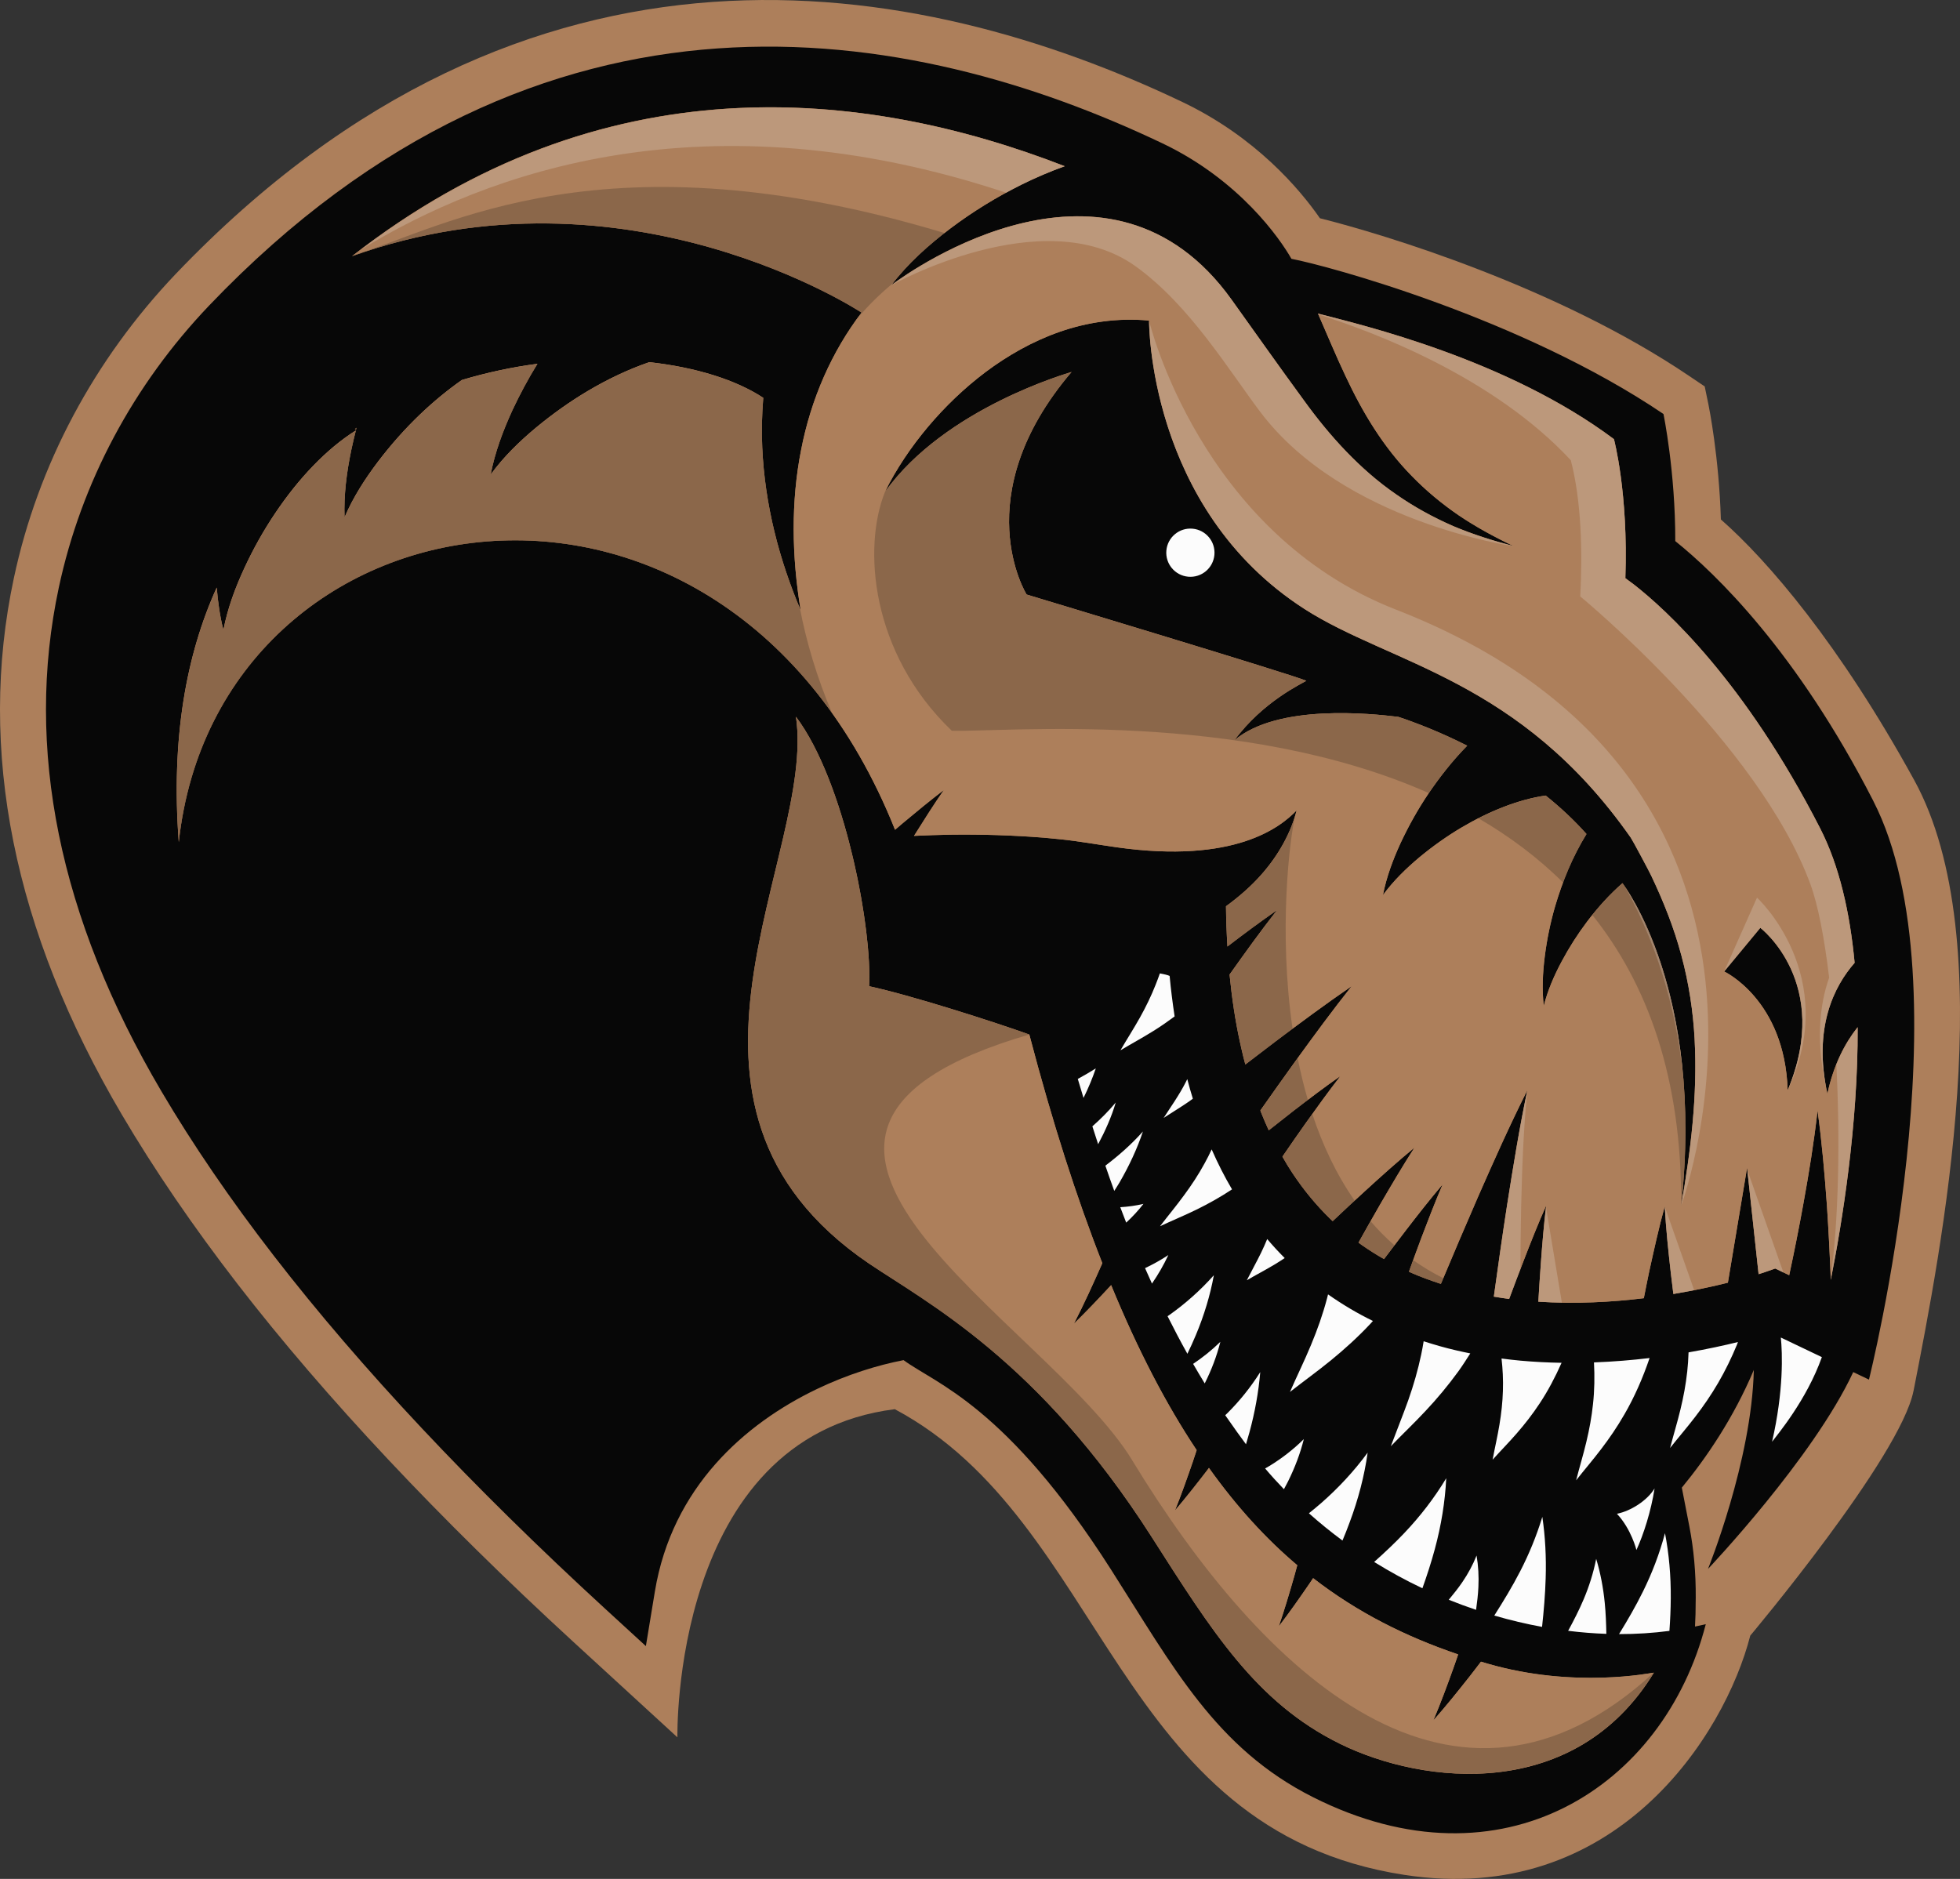 <svg id="_Слой_2" xmlns="http://www.w3.org/2000/svg" width="1080" height="1035.45" viewBox="0 0 1080 1035.45"><rect x="0" y="0" width="1080" height="1035.45" fill="#333333" stroke="none"/><g id="Animal_sport08_156520608"><g id="Animal_sport08_156520608-2"><path d="M1054.39 766.46c-7.14 36.43-89.96 134.92-89.96 134.92-14.02 54.73-74.12 149.76-190.56 131.86-160.11-24.62-163.9-194.28-280.82-256.65-123.34 15.54-119.78 180.84-119.78 180.84l-56.9-52.2c-74.62-68.5-136.99-134.92-185.34-197.44-24.6-31.84-46.12-63.33-63.94-93.61C7.4 512.87-12.6 413.39 7.65 318.52c13.31-62.37 44.2-120.29 89.2-167.57C291.66-53.02 505.96-13.18 651.46 56.18c40.65 19.39 64.9 48.3 75.84 64.09 35.19 8.81 130.72 37.72 203.47 86.93l8.56 5.77 2.08 10.07c.25 1.27 5.77 28.45 6.83 63.23 25.92 22.78 65.24 68.52 106.52 143.63 48.62 88.45 14.74 259.52-.35 336.56z" fill="#ad7f5b"/><path d="M1032.24 441.41c-42.14-82.3-86.75-125.22-109.13-143.22.08-38.22-6.5-70.04-6.5-70.04-78.4-53.01-185.56-81.86-205.01-85.52-6.27-11.07-28.6-43.37-71.03-63.61C502.61 13.25 299.46-24.56 115.19 168.43c-41.81 43.86-70.43 97.56-82.79 155.39-18.88 88.43.11 181.8 56.49 277.51 17.23 29.27 38.13 59.88 62.18 90.96 47.5 61.44 108.86 126.79 182.39 194.29l22.43 20.57 4.95-30.03c9.48-57.48 49.59-92.59 89.2-111.59 16.85-8.08 33.57-13.22 47.84-15.97 17.47 12.89 56.64 24.99 114.27 115.35 34.31 53.73 57.75 98.5 111.35 125.5 104.35 52.55 193.44-5.8 216.42-95.34-1.96.48-3.95.9-5.94 1.31.26-4.28.37-8.78.4-15.99.1-13.48-1.07-26.59-3.47-38.98l-4.19-21.58c13.59-16.51 28.52-38.44 39.67-64.86-1.15 50.26-25.25 109.66-25.25 109.66.0.0 57.94-61.05 80.03-108.48l8.66 4.14s54.49-217.23 2.4-318.87zm-294.13 519.45c-46.1-22.76-70.32-61.93-103.64-114.05-61.89-96.83-123.52-128.64-155.68-150.52-128.9-87.69-28.92-225.22-40.21-301.33 27.16 36.16 42.06 117.04 40.31 148.55 21.93 4.66 67.93 19.31 88.28 26.62 12.73 48.45 26.09 90.02 40.24 126.01-4.96 11.2-10.01 22.39-15.66 33.34 7.04-6.87 13.82-14.01 20.51-21.25 14.81 36 30.45 65.93 47.12 90.93-.72 2.22-1.4 4.39-2.16 6.56-3.09 8.94-6.23 17.88-9.78 26.69 6.17-7.24 12.08-14.79 17.9-22.34.27-.36.54-.71.81-1.11 15.36 21.55 31.54 39.17 48.68 53.65-.62 2.18-1.15 4.32-1.77 6.45-2.63 9.13-5.31 18.2-8.4 27.19 5.82-7.56 11.28-15.38 16.7-23.26.76-1.07 1.48-2.2 2.2-3.27 24.61 19.05 51.14 32.24 79.92 42.03-.83 2.4-1.63 4.84-2.51 7.24-3.5 9.76-7.09 19.52-11.14 29.09 6.93-7.79 13.47-15.99 19.97-24.2 2.1-2.66 4.15-5.42 6.25-8.13 1.25.4 2.4.74 3.66 1.09 47.85 13.88 90.11 5.06 91.64 4.96-43.41 71.05-126.56 62.1-173.21 39.11zm270.69-255.49c-.52-13.74-1.23-27.4-2.13-41.08-1.27-17.47-2.78-34.96-5.16-52.29-1.95 17.37-4.74 34.51-7.85 51.58-2.37 13.1-4.99 26.22-7.77 39.18l-7.7-3.69-6.38 2.23c-.1.04-1.13.37-2.79.89l-6.34-58.67-10.58 63.37c-8.07 2.03-18.31 4.24-30.04 6.22-.42-3.75-.94-7.45-1.36-11.2-1.4-12.34-2.71-24.68-3.39-37.15-3.32 12.06-6 24.32-8.68 36.53-1 4.71-1.9 9.43-2.85 14.15-17.69 2.16-37.61 3.25-58.13 1.92.45-7.04.85-14.09 1.39-21.13.77-10.63 1.64-21.25 2.92-31.83-4.35 9.78-8.3 19.74-12.15 29.71-2.84 7.21-5.54 14.47-8.24 21.74-2.82-.4-5.63-.79-8.44-1.29 2.34-16.9 4.72-33.8 7.34-50.68 3.33-21.09 6.71-42.13 11.12-63.08-9.62 19.14-18.39 38.79-27.01 58.41-7.01 16.05-13.84 32.17-20.63 48.34-5.54-1.83-11.11-3.81-16.51-6.2-.05.0-.09.0-.09-.06-.32-.12-.69-.3-1-.47 2.27-6.17 4.44-12.29 6.75-18.41 3.8-9.97 7.6-19.9 11.81-29.69-6.91 8.12-13.53 16.6-20.04 25.05-4.14 5.33-8.15 10.77-12.25 16.1-4.21-2.38-8.34-4.99-12.37-7.82-.58-.39-1.11-.86-1.69-1.25 3.91-6.97 7.77-13.89 11.77-20.8 6.19-10.61 12.38-21.22 19.06-31.55-9.5 7.84-18.72 16.14-27.84 24.49-5.8 5.28-11.52 10.65-17.23 16.03-.48-.47-.96-.9-1.45-1.37-7.69-7.49-14.63-15.92-20.82-25.27-1.88-2.83-3.7-5.85-5.42-8.9 4.32-6.26 8.6-12.53 13.01-18.7 6.21-8.71 12.41-17.32 18.96-25.72-8.78 6.1-17.3 12.6-25.78 19.11-4.6 3.58-9.11 7.21-13.72 10.79-1.43-3.12-2.81-6.24-4.09-9.5-.19-.49-.34-.98-.54-1.43 6.44-9.16 12.92-18.28 19.44-27.34 10.05-13.88 20.19-27.7 30.86-41.14-14.19 9.7-28.05 20-41.82 30.35-5.61 4.25-11.18 8.5-16.75 12.79-.75-2.78-1.45-5.55-2.09-8.41-.31-1.31-.62-2.62-.88-3.93-2.56-11.69-4.43-24.12-5.72-37.22 8.5-11.97 17.09-23.94 26.17-35.52-9.28 6.43-18.35 13.17-27.34 20.06-.44-7.22-.73-14.57-.8-22.18 7.17-5.2 13.88-11.06 19.61-17.58 9.32-10.57 16.14-22.83 19.3-35.24-8.92 9.32-34.23 29.47-99.06 20.33-10.37-1.46-20.57-3.33-30.84-4.4-3.25-.34-6.46-.63-9.66-.92-17.18-1.36-34.25-1.86-51.24-1.64-6.67.11-13.34.36-20.03.66.17-.27.33-.54.55-.85 5.17-8.23 10.33-16.42 15.9-24.42-7.76 5.91-15.31 12.16-22.82 18.43-1.39 1.16-2.73 2.32-4.07 3.48-94.36-236.15-373.47-189.89-394.68 6.82-4.33-57.25 4.17-103.45 20.91-140.3.66 7.95 1.75 15.85 3.68 23.39 2.33-12.06 6.52-23.23 11.49-34 4.96-10.72 10.69-20.95 17.11-30.45 12.69-18.91 28.15-35.34 44.38-45.52-.89 3.53-1.73 7.07-2.48 10.62-2.59 12.36-4.21 25.01-3.75 37.26 4.82-11.26 11.34-21.27 18.46-30.71 7.18-9.43 14.96-18.19 23.28-26.13 7.28-6.95 15.04-13.33 22.91-18.85 13.88-4.16 27.89-7.13 41.64-8.93-5.13 8.33-9.7 16.86-13.76 25.52-5.27 11.5-9.73 23.46-12.01 35.52 7.22-9.9 15.81-18.2 24.91-25.8 9.1-7.54 18.65-14.34 28.5-20.2 11.1-6.6 22.62-12.03 34.01-15.94 25.84 2.86 47.93 9.85 62.78 19.65-.73 9.16-.99 18.26-.56 27.28 1.41 31.74 9.37 61.98 21.17 89.77-4.96-29.83-5.37-60.01.23-88.26 5.46-28.27 16.99-54.37 33.33-75.76.0.0-129.1-85.36-280.77-31.09 137.95-107.61 281.97-92.64 392.7-49.59-8.21 2.97-16.12 6.34-23.73 10.12-13.94 6.92-27.03 15-39.22 24.17-12.1 9.17-23.52 19.36-32.49 31.2 11.84-8.96 120.53-85.32 187.39 8.05 12.24 17.08 25.72 36.22 39.9 55.57 14.07 19.48 30.88 38.07 50.8 51.75 9.93 6.94 20.48 12.69 31.32 17.43 10.9 4.6 22.08 8.13 33.33 11.05-10.53-4.99-20.68-10.52-30.13-16.89-9.45-6.46-18.16-13.72-25.94-21.74-15.67-15.96-27.08-34.92-36.56-55.22-5.23-11.03-9.95-22.48-15.11-34.26 24.16 6.23 104.08 25.05 163.08 69.18.0.0 7.97 29.63 6.29 76.63 1.25.87 2.77 2.01 4.55 3.36 17.9 13.93 61.17 53.31 102.75 134.42 10.71 20.89 16.47 46.76 19.03 74.2-11.23 12.8-22.99 35.7-15.01 72.18 3.51-16.29 9.82-28.1 16.67-36.71.25 53.66-8.58 107.86-14.82 139.26zM195.53 236.36c.3-.21.66-.46 1.01-.67-.09.42-.22.88-.36 1.3l-.66-.63zm789.52 364.49c-1.59-49.92-34.99-65.48-34.99-65.48l19.91-24.05s39.82 30.29 15.08 89.53zm-51.27-28c1.66 31.1-2.2 61.7-7.44 91.79 12.96-119.07-31.64-176.86-32.31-177.92-7.02 6.12-13.62 13.41-19.61 21.33-5.13 6.81-9.78 14.09-13.9 21.8-4.12 7.71-7.66 15.8-9.87 24.49-1.05-8.94-.58-18.26.57-27.38 1.16-9.17 3.04-18.36 5.67-27.44 3.98-13.47 9.38-26.96 17.3-39.89-6.86-7.7-14.41-14.71-22.47-21.19-14.93 2.12-31.21 8.64-46.48 17.67-7.99 4.75-15.71 10.23-23.06 16.31-7.36 6.18-14.28 12.88-20.14 20.86 1.88-9.77 5.46-19.43 9.72-28.69 4.36-9.3 9.41-18.4 15.29-27.14 6.2-9.14 13.19-18.11 21.41-26.49-3.41-1.73-6.87-3.38-10.34-4.98-6.62-3.02-13.4-5.82-20.26-8.34-2.39-.88-4.83-1.77-7.33-2.56-15.09-1.84-66.47-7.29-90.31 12.87 15.63-21.29 37.11-31.18 39.58-32.76-6.43-3.05-154.11-47.54-154.11-47.54.0.0-33.75-53.97 24.76-122.65-1.33.5-69.59 19.69-102.79 66.06 6.18-12.66 14.3-24.62 23.58-35.71 9.32-11.09 19.95-21.35 31.89-30.35 11.98-8.95 25.42-16.72 40.55-22.05 15.07-5.29 32.09-7.94 49.49-6.27.0.0-.85 103.3 85.61 158.92 47.57 30.6 118.46 38.5 179.81 126.03 1.07 1.52 10.44 19.1 11.31 21.04 6.71 14.11 12.56 28.76 16.61 44 4.1 15.16 6.45 30.72 7.28 46.2z" fill="#070707"/><path d="M911.32 921.76c-43.41 71.05-126.56 62.1-173.21 39.11-46.1-22.76-70.32-61.93-103.64-114.05-61.89-96.83-123.31-128.95-155.68-150.52-128.9-87.69-28.92-225.22-40.21-301.33.88 1.17 1.74 2.45 2.62 3.68 3.16 4.68 6.15 9.96 8.94 15.68.03.06.06.12.09.18 1.35 2.77 2.66 5.66 3.92 8.61.06.15.13.29.19.44 1.23 2.9 2.42 5.88 3.56 8.92.09.23.17.45.26.68 1.12 2.99 2.19 6.05 3.23 9.14.1.29.2.58.29.87 1.01 3.06 1.98 6.16 2.91 9.29.1.33.2.66.3.99.91 3.1 1.78 6.22 2.6 9.35.1.37.19.73.29 1.1.81 3.1 1.58 6.2 2.3 9.29.09.4.19.79.28 1.19.71 3.08 1.38 6.14 2.01 9.18.08.39.16.78.24 1.16.61 3.02 1.19 6.02 1.72 8.97.07.4.14.79.21 1.19.52 2.94.99 5.83 1.42 8.66.06.37.11.73.16 1.09.42 2.84.8 5.62 1.13 8.32.04.31.07.62.11.93.32 2.71.61 5.36.84 7.9.02.25.04.49.06.74.22 2.56.41 5.03.53 7.37.0.18.01.35.02.53.12 2.38.19 4.65.21 6.76.0.09.0.17.0.25.01 2.17-.03 4.21-.13 6.06 21.93 4.66 67.93 19.31 88.28 26.62 12.73 48.45 26.09 90.02 40.24 126.01-4.96 11.2-10.01 22.39-15.66 33.34 7.04-6.87 13.82-14.01 20.51-21.25 14.81 36 30.45 65.93 47.12 90.93-.72 2.22-1.4 4.39-2.16 6.56-3.09 8.94-6.23 17.88-9.78 26.69 6.17-7.24 12.08-14.79 17.9-22.34.27-.36.54-.71.81-1.11 15.36 21.55 31.54 39.17 48.68 53.65-.62 2.18-1.15 4.32-1.77 6.45-2.63 9.13-5.31 18.2-8.4 27.19 5.82-7.56 11.28-15.38 16.7-23.26.76-1.07 1.48-2.2 2.2-3.27 24.61 19.05 51.14 32.25 79.92 42.03-.84 2.4-1.63 4.84-2.51 7.24-3.5 9.76-7.09 19.52-11.14 29.09 6.93-7.79 13.47-15.99 19.97-24.2 2.1-2.66 4.15-5.42 6.25-8.13 1.25.4 2.4.74 3.66 1.09 47.85 13.88 90.11 5.06 91.64 4.96zm112.3-355.65c.25 53.66-8.58 107.86-14.82 139.26-.52-13.74-1.23-27.4-2.13-41.08-1.27-17.47-2.78-34.96-5.16-52.29-1.95 17.37-4.74 34.51-7.85 51.58-2.37 13.1-4.99 26.22-7.77 39.18l-7.7-3.69-6.38 2.23c-.1.04-1.13.37-2.79.89l-6.34-58.67-10.58 63.37c-8.07 2.03-18.31 4.24-30.04 6.22-.42-3.75-.94-7.45-1.36-11.2-1.4-12.34-2.71-24.68-3.39-37.15-3.32 12.06-6 24.32-8.68 36.53-1 4.71-1.9 9.43-2.85 14.15-17.69 2.16-37.61 3.25-58.13 1.92.45-7.04.85-14.09 1.39-21.13.77-10.63 1.64-21.25 2.93-31.83-4.35 9.78-8.3 19.74-12.15 29.71-2.84 7.21-5.54 14.47-8.24 21.74-2.82-.4-5.63-.79-8.44-1.29 2.34-16.9 4.72-33.8 7.34-50.68 3.33-21.09 6.71-42.13 11.12-63.08-9.62 19.14-18.39 38.79-27.01 58.41-7.01 16.05-13.84 32.17-20.63 48.34-5.54-1.83-11.11-3.81-16.51-6.2-.05.0-.09.0-.09-.06-.32-.12-.69-.3-1-.47 2.27-6.17 4.44-12.29 6.75-18.41 3.8-9.97 7.6-19.9 11.81-29.69-6.91 8.12-13.53 16.6-20.04 25.05-4.14 5.33-8.15 10.77-12.25 16.1-4.21-2.38-8.34-4.99-12.37-7.82-.58-.39-1.11-.86-1.69-1.25 3.91-6.97 7.77-13.89 11.77-20.8 6.19-10.61 12.38-21.22 19.06-31.55-9.5 7.84-18.72 16.14-27.84 24.49-5.8 5.28-11.52 10.65-17.23 16.03-.48-.47-.97-.9-1.45-1.37-7.69-7.49-14.63-15.92-20.82-25.27-1.88-2.83-3.7-5.85-5.42-8.9 4.32-6.26 8.6-12.53 13.01-18.7 6.21-8.71 12.41-17.32 18.96-25.72-8.78 6.1-17.3 12.6-25.78 19.11-4.6 3.58-9.11 7.21-13.72 10.79-1.43-3.12-2.81-6.24-4.09-9.5-.19-.49-.34-.98-.54-1.43 6.44-9.16 12.92-18.28 19.44-27.34 10.05-13.88 20.19-27.7 30.86-41.14-14.19 9.7-28.05 20-41.82 30.35-5.61 4.25-11.18 8.5-16.75 12.79-.75-2.78-1.45-5.55-2.09-8.41-.31-1.31-.62-2.62-.88-3.93-2.56-11.69-4.43-24.12-5.72-37.22 8.5-11.97 17.09-23.94 26.17-35.52-9.28 6.43-18.35 13.17-27.34 20.06-.44-7.22-.73-14.57-.8-22.18 7.17-5.2 13.88-11.06 19.61-17.58 9.32-10.57 16.14-22.83 19.3-35.24-8.92 9.32-34.23 29.47-99.06 20.33-10.37-1.46-20.57-3.33-30.84-4.4-3.25-.34-6.46-.63-9.66-.92-17.18-1.36-34.25-1.86-51.24-1.64-6.67.11-13.34.36-20.03.66.17-.27.33-.54.55-.85 5.17-8.23 10.33-16.42 15.9-24.42-7.76 5.91-15.31 12.16-22.82 18.43-1.39 1.16-2.73 2.32-4.07 3.48-94.36-236.15-373.47-189.89-394.68 6.82-4.33-57.25 4.17-103.45 20.91-140.3.66 7.95 1.75 15.85 3.68 23.39 2.33-12.05 6.52-23.23 11.49-34 4.96-10.72 10.69-20.95 17.11-30.45 12.69-18.91 28.15-35.34 44.38-45.52-.89 3.53-1.73 7.07-2.48 10.62-2.59 12.36-4.21 25.01-3.75 37.27 4.82-11.26 11.34-21.27 18.46-30.71 7.18-9.43 14.96-18.19 23.28-26.13 7.28-6.95 15.04-13.33 22.91-18.85 13.88-4.16 27.89-7.13 41.64-8.93-5.13 8.33-9.7 16.86-13.76 25.52-5.27 11.5-9.73 23.46-12.01 35.52 7.22-9.9 15.81-18.2 24.91-25.8 9.1-7.54 18.65-14.33 28.5-20.2 11.1-6.6 22.62-12.03 34.01-15.94 25.84 2.86 47.93 9.85 62.78 19.65-.73 9.16-.99 18.26-.56 27.28 1.41 31.74 9.37 61.98 21.17 89.77-4.96-29.83-5.37-60.01.23-88.26 5.46-28.27 16.99-54.37 33.33-75.76.0.0-129.1-85.36-280.77-31.09 137.95-107.61 281.97-92.64 392.7-49.59-8.21 2.97-16.12 6.34-23.73 10.12-13.94 6.92-27.03 15-39.22 24.17-12.1 9.17-23.52 19.36-32.49 31.2 11.84-8.96 120.53-85.32 187.39 8.05 12.24 17.08 25.72 36.22 39.9 55.57 14.07 19.48 30.88 38.07 50.8 51.75 9.93 6.94 20.48 12.69 31.32 17.43 10.9 4.6 22.08 8.13 33.33 11.05-10.53-4.99-20.68-10.52-30.13-16.89-9.45-6.46-18.16-13.72-25.94-21.74-15.67-15.96-27.08-34.92-36.56-55.22-5.23-11.03-9.95-22.48-15.11-34.26 24.16 6.23 104.08 25.05 163.08 69.18.0.0 7.97 29.63 6.29 76.63 1.25.87 2.77 2.01 4.55 3.36 17.9 13.93 61.17 53.31 102.75 134.42 10.71 20.89 16.47 46.76 19.03 74.2-11.23 12.8-22.99 35.7-15.01 72.18 3.51-16.29 9.82-28.1 16.67-36.71zm-89.83 6.74c-.84-15.48-3.18-31.05-7.28-46.2-4.04-15.25-9.9-29.89-16.61-44-.87-1.93-10.25-19.52-11.31-21.04-61.35-87.53-132.25-95.43-179.81-126.03-86.46-55.62-85.61-158.92-85.61-158.92-17.39-1.67-34.41.98-49.49 6.27-15.12 5.34-28.57 13.11-40.55 22.05-11.94 9-22.56 19.26-31.89 30.35-9.27 11.09-17.39 23.05-23.58 35.71 33.2-46.37 101.46-65.56 102.79-66.06-58.5 68.68-24.76 122.65-24.76 122.65.0.0 147.68 44.49 154.11 47.54-2.47 1.58-23.95 11.47-39.58 32.76 23.85-20.15 75.22-14.71 90.31-12.87 2.49.8 4.93 1.68 7.33 2.56 6.86 2.52 13.64 5.32 20.26 8.34 3.47 1.6 6.93 3.24 10.34 4.98-8.22 8.38-15.21 17.36-21.41 26.49-5.88 8.74-10.93 17.84-15.29 27.14-4.26 9.27-7.84 18.92-9.73 28.69 5.86-7.98 12.78-14.68 20.14-20.86 7.35-6.09 15.07-11.57 23.06-16.31 15.27-9.03 31.55-15.55 46.48-17.67 8.07 6.48 15.61 13.49 22.47 21.19-7.92 12.93-13.32 26.42-17.3 39.89-2.63 9.08-4.51 18.28-5.67 27.44-1.16 9.12-1.62 18.44-.57 27.38 2.21-8.69 5.75-16.78 9.87-24.49 4.12-7.71 8.77-14.99 13.9-21.8 5.99-7.92 12.59-15.21 19.61-21.33.66 1.06 45.27 58.85 32.31 177.92 5.24-30.09 9.1-60.69 7.44-91.79zm36.18-61.53-19.91 24.05s33.4 15.56 34.99 65.48c24.74-59.24-15.08-89.53-15.08-89.53z" fill="#ad7f5b"/><path d="M677.54 537.13c8.5-11.97 17.09-23.94 26.17-35.52-9.28 6.43-18.35 13.17-27.34 20.06-.44-7.22-.73-14.57-.8-22.18 7.17-5.2 13.88-11.06 19.61-17.58 2.05-2.33 3.96-4.75 5.76-7.23.12-.17.25-.33.37-.49 1.76-2.46 3.37-4.99 4.86-7.56.09-.15.18-.31.27-.46 1.5-2.63 2.84-5.31 4.02-8.02.03-.07.06-.14.09-.21 1.21-2.78 2.24-5.58 3.09-8.4-2.98 12.87-9.28 63.45-1.39 117.46-3.09 2.3-6.2 4.58-9.27 6.89-5.61 4.25-11.18 8.5-16.75 12.79-.75-2.78-1.45-5.55-2.09-8.41-.31-1.31-.62-2.62-.88-3.93-2.56-11.69-4.43-24.12-5.72-37.22zm55.35 134.5c.48.47.96.9 1.45 1.37 4.03-3.79 8.08-7.54 12.14-11.29-10.14-14.5-17.74-30.78-23.36-47.75-1.15 1.6-2.31 3.19-3.46 4.8-4.41 6.16-8.68 12.43-13.01 18.7 1.72 3.06 3.54 6.07 5.42 8.9 6.19 9.35 13.13 17.78 20.82 25.27zm132.79-195.72c.68-1.52 1.38-3.03 2.12-4.54.55-1.12 1.12-2.25 1.7-3.36 1.46-2.81 3-5.61 4.69-8.37-6.86-7.7-14.41-14.71-22.47-21.19-2.69.38-5.44.95-8.21 1.61-.52.12-1.03.24-1.55.37-2.79.71-5.61 1.53-8.45 2.5-.14.05-.27.1-.41.15-6.13 2.11-12.32 4.77-18.43 7.88h0c16.83 9.78 32.58 21.49 46.66 35.44 1.31-3.51 2.77-7.01 4.34-10.49zM623.9 804.78c-47.04-77.2-245.46-179.72-56.74-234.66-20.35-7.31-66.35-21.96-88.28-26.62 1.76-31.5-13.15-112.38-40.31-148.55 11.3 76.11-88.69 213.65 40.21 301.33 32.16 21.88 93.79 53.69 155.68 150.52 33.32 52.12 57.54 91.3 103.64 114.05 1.46.72 2.95 1.42 4.48 2.11 4.14 1.87 8.54 3.61 13.13 5.21.95.33 1.9.65 2.86.97 4.12 1.35 8.38 2.57 12.75 3.64 9 2.19 18.48 3.73 28.17 4.37 2.79.19 5.6.32 8.42.35 5.69.06 11.41-.22 17.13-.85.29-.03.58-.05.87-.08 3.8-.45 7.59-1.07 11.37-1.86.2-.04.41-.07.61-.12.82-.18 1.64-.4 2.46-.59 3.14-.74 6.27-1.58 9.37-2.59 9.48-3.08 18.7-7.46 27.41-13.33.26-.17.52-.32.78-.5 1.4-.96 2.77-1.99 4.13-3.02.38-.29.77-.55 1.15-.84 1.67-1.3 3.32-2.68 4.94-4.1.06-.06.13-.1.19-.16 1.07-.95 2.12-1.97 3.17-2.98.6-.57 1.22-1.11 1.81-1.7 1.14-1.13 2.24-2.35 3.34-3.55.48-.52.98-1.01 1.45-1.54 1.04-1.17 2.05-2.43 3.06-3.67.51-.63 1.04-1.21 1.55-1.86.81-1.04 1.59-2.15 2.38-3.23.67-.92 1.36-1.79 2.02-2.74.64-.93 1.25-1.93 1.88-2.89.77-1.17 1.55-2.31 2.3-3.53.0.0.0.0.0.0.0.0-.01.0-.01.0-109.56 100.99-215.44 1.13-287.4-116.98zM453.01 385.63s.05.07.08.11c1.83 2.39 3.63 4.83 5.41 7.32-8.51-20.14-14.13-39.23-17.71-57.76.0.0.0.0.0-.01-2.89-6.87-5.54-13.88-7.91-21.03-.02-.07-.04-.15-.07-.22-1.16-3.5-2.26-7.03-3.28-10.59-.09-.3-.16-.6-.24-.9-.95-3.34-1.85-6.7-2.66-10.09-.17-.69-.3-1.39-.46-2.09-.7-3.02-1.38-6.05-1.98-9.11-.22-1.15-.39-2.32-.59-3.47-.47-2.63-.95-5.26-1.34-7.91-.27-1.84-.45-3.71-.67-5.57-.24-2-.53-3.98-.72-5.99-.37-3.89-.65-7.8-.82-11.74-.42-9.02-.17-18.13.56-27.28-14.85-9.8-36.94-16.79-62.78-19.65-11.38 3.92-22.9 9.34-34.01 15.94-9.85 5.86-19.4 12.65-28.5 20.2-9.1 7.59-17.7 15.89-24.91 25.8 2.28-12.06 6.73-24.02 12.01-35.52 4.06-8.66 8.64-17.19 13.76-25.52-13.76 1.8-27.77 4.76-41.64 8.93-7.87 5.52-15.62 11.9-22.91 18.85-8.33 7.95-16.11 16.7-23.28 26.13-7.13 9.43-13.64 19.45-18.46 30.71-.46-12.26 1.16-24.9 3.75-37.27.75-3.55 1.59-7.08 2.48-10.62-16.23 10.18-31.69 26.61-44.38 45.52-6.42 9.5-12.15 19.72-17.11 30.45-4.97 10.77-9.16 21.94-11.49 34-1.93-7.54-3.03-15.44-3.68-23.39-16.74 36.85-25.24 83.05-20.91 140.3.32-2.93.7-5.81 1.12-8.67.14-.94.32-1.87.47-2.8.31-1.9.63-3.8.99-5.67.21-1.1.45-2.18.68-3.26.35-1.68.71-3.36 1.11-5.02.27-1.13.55-2.24.84-3.35.41-1.59.83-3.17 1.27-4.74.32-1.12.64-2.23.98-3.33.46-1.54.95-3.06 1.45-4.58.36-1.08.71-2.16 1.09-3.22.53-1.52 1.09-3.03 1.66-4.53.39-1.02.77-2.04 1.17-3.05.62-1.55 1.27-3.07 1.92-4.59.39-.92.78-1.84 1.18-2.75.78-1.73 1.6-3.43 2.43-5.13.32-.66.62-1.33.95-1.98 1.17-2.33 2.39-4.63 3.65-6.89.25-.45.53-.89.78-1.34 1.02-1.79 2.06-3.57 3.14-5.32.49-.79 1-1.56 1.5-2.34.88-1.38 1.76-2.75 2.68-4.1.58-.86 1.18-1.7 1.78-2.54.87-1.23 1.74-2.45 2.63-3.65.65-.87 1.31-1.73 1.98-2.59.88-1.14 1.77-2.27 2.68-3.38.7-.86 1.41-1.71 2.12-2.56.91-1.08 1.83-2.14 2.77-3.2.73-.83 1.47-1.65 2.22-2.47.96-1.04 1.94-2.07 2.93-3.09.75-.78 1.5-1.56 2.26-2.33 1.03-1.03 2.08-2.03 3.13-3.02.75-.72 1.5-1.45 2.26-2.15 1.18-1.08 2.38-2.13 3.59-3.17.67-.58 1.32-1.18 1.99-1.75 1.83-1.54 3.69-3.04 5.57-4.51.87-.67 1.76-1.31 2.63-1.97 1.09-.81 2.17-1.63 3.27-2.42.99-.71 2-1.39 3.01-2.08 1.01-.69 2.02-1.39 3.05-2.06 1.06-.7 2.14-1.37 3.22-2.04.99-.62 1.98-1.24 2.98-1.84 1.13-.68 2.26-1.33 3.4-1.98.97-.55 1.94-1.1 2.92-1.63 1.19-.65 2.38-1.29 3.58-1.91.95-.49 1.9-.97 2.86-1.44 1.25-.62 2.51-1.24 3.77-1.83.9-.42 1.81-.82 2.71-1.23 1.34-.6 2.68-1.21 4.04-1.78.77-.33 1.56-.63 2.33-.94 1.51-.61 3.01-1.23 4.53-1.8.13-.05.26-.09.39-.14 6.02-2.25 12.18-4.18 18.43-5.81.49-.13.97-.27 1.46-.39 1.75-.44 3.51-.84 5.27-1.24.61-.14 1.22-.28 1.84-.41 1.74-.37 3.48-.71 5.24-1.03.64-.12 1.27-.24 1.91-.35 1.77-.31 3.54-.59 5.32-.85.6-.09 1.21-.17 1.81-.25 1.84-.25 3.68-.48 5.54-.68.5-.05 1-.1 1.49-.15 1.97-.2 3.95-.37 5.93-.51.26-.02.53-.03.79-.05 13.96-.9 28.14-.32 42.32 1.83.06.0.12.02.18.03 2.31.35 4.62.75 6.92 1.18.13.02.26.05.39.07 2.3.44 4.6.92 6.89 1.44.1.02.19.05.29.07 45.44 10.38 89.79 37.15 124.79 82.76zm246.11 237.31c4.6-3.58 9.11-7.21 13.72-10.79 2.6-2 5.22-3.97 7.84-5.95-2.24-7.61-4.08-15.32-5.63-23.03-.37.5-.74 1-1.11 1.51-6.52 9.06-13.01 18.17-19.44 27.34.2.45.34.93.54 1.43 1.27 3.25 2.66 6.37 4.09 9.5zm-211.45-351.9c1.2-2.46 2.51-4.87 3.87-7.26 1.05-1.88 2.16-3.74 3.29-5.59h0c-5.19 7.89-7.17 12.86-7.17 12.86-12.31 30.54-8.01 88.72 36.79 131.66 29.81.81 158.92-11.71 262.88 34.36 1.53-2.25 3.11-4.49 4.74-6.71.07-.1.15-.19.22-.29 1.56-2.12 3.17-4.22 4.84-6.3.51-.63 1.06-1.25 1.58-1.88 1.27-1.54 2.53-3.09 3.87-4.6 1.89-2.14 3.85-4.25 5.89-6.33-3.41-1.73-6.87-3.38-10.34-4.98-6.62-3.02-13.4-5.82-20.26-8.34-2.39-.88-4.83-1.77-7.33-2.56-15.09-1.84-66.47-7.29-90.31 12.87 15.63-21.29 37.11-31.18 39.58-32.76-6.43-3.05-154.11-47.54-154.11-47.54.0.0-33.75-53.97 24.76-122.65-1.33.5-69.59 19.69-102.79 66.06zm260.9 413.8c.58.39 1.11.86 1.69 1.25 4.02 2.84 8.16 5.44 12.37 7.82 1.93-2.52 3.86-5.05 5.77-7.59-4.73-4.14-9.11-8.58-13.16-13.28-2.22 3.93-4.46 7.85-6.68 11.8zM196.54 235.69c-.35.21-.71.46-1.01.67l.66.63c.13-.42.27-.88.36-1.3zm278.23-63.36c-.65.85-1.24 1.75-1.87 2.62 5.65-6.76 12.26-13.23 19.45-19.12 7.98-10.22 17.78-19.2 28.22-27.37-187.95-56.66-275.29-3.11-325.7 12.13-.29.22-.58.43-.86.65 151.66-54.27 280.77 31.09 280.77 31.09zm422.4 319.07s0 0 0-.01c-1.48-2.35-2.53-3.81-2.94-4.39-.1-.14-.17-.23-.19-.27-1.59 1.38-3.14 2.84-4.69 4.34-.82.8-1.62 1.63-2.43 2.46-.64.65-1.28 1.31-1.91 1.98-1.07 1.15-2.13 2.32-3.17 3.51-.27.31-.55.62-.82.94-1.21 1.41-2.41 2.84-3.59 4.3 30.3 37.95 49.47 89.74 48.9 160.36.0.0.02-.08.03-.15 10.88-100.37-19.14-157.15-29.19-173.08zm-120.81 209.47c.32.17.68.35 1 .47.0.05.04.05.09.06 5.39 2.39 10.97 4.37 16.51 6.2.45-1.06.9-2.12 1.35-3.19-5.92-2.95-11.43-6.29-16.6-9.94-.78 2.14-1.56 4.26-2.35 6.4z" fill="#070707" opacity=".2"/><path d="M927.66 595.54c-2.99-31.28-11.46-69.48-32.05-106.54 5.96 8.86 27.11 43.87 32.05 106.54zm-75.79 69.71c-1.23 10.31-2.09 20.65-2.84 31.01-.54 7.03-.94 14.08-1.39 21.13 4.37.28 8.68.4 12.98.48l-8.75-52.63v.02zm46.7-203.64c1.07 1.52 10.44 19.1 11.31 21.04 6.71 14.11 12.56 28.76 16.61 44 4.1 15.16 6.45 30.72 7.28 46.2 1.65 31.06-2.19 61.63-7.43 91.68 1.65-4.64 84.23-234.52-157.04-328.54-108.28-42.19-136.16-159.33-136.16-159.33.0.12.0.24.0.36.04 6.52 2.04 104.8 85.61 158.56 47.57 30.6 118.46 38.5 179.81 126.03zm27.78 202.83c-.02.12-.03.19-.03.19.0.0.02-.04.02-.06.0-.04.0-.09.01-.13zm95.6-133.79c-2.56-27.44-8.33-53.3-19.03-74.2-41.59-81.11-84.85-120.48-102.75-134.42-1.78-1.35-3.29-2.48-4.55-3.36 1.68-47.01-6.29-76.63-6.29-76.63-59-44.13-138.93-62.95-163.08-69.18.06.14.12.27.18.41 30.13 9.48 96.43 34.35 139.12 80.36 5.85 22.41 6.5 50.79 5.2 75.05.0.0 98.14 80.64 126.8 158.54 4.22 11.47 7.74 29.78 10.35 51.57-5.4 15.22-7.59 36.08-.96 64.04-7.98-36.48 3.78-59.39 15.01-72.18zm-180.36 70.2s-.01.04-.02.06c-4.41 20.92-7.78 41.94-11.11 63-2.62 16.88-5 33.78-7.34 50.68 2.81.49 5.62.89 8.44 1.29 2.04-5.48 4.12-10.95 6.22-16.41.05-11.47.15-22.94.41-34.4.52-21.42 1.27-42.81 3.4-64.22zm75.65 64.09s.02-.08.03-.12v-.04s-.03.16-.03.16zm3.43 36.99c.42 3.75.94 7.45 1.36 11.2 4.04-.68 7.83-1.4 11.49-2.12l-16.24-46.14c.68 12.44 1.98 24.74 3.38 37.05zM562.97 101.76c7.62-3.78 15.53-7.15 23.73-10.12-109.44-42.55-251.4-57.59-387.87 45.96 69.59-42.6 190.05-86.36 355.62-31.37 2.81-1.53 5.63-3.04 8.51-4.47zm460.65 464.35c-4.32 5.44-8.43 12.16-11.75 20.46 2.09 40.74 1.38 84.79-3.11 117.9.01.3.03.6.04.9 6.24-31.4 15.07-85.6 14.82-139.26zM694.44 227C740.36 287.93 834 300.98 834 300.98h0c-11.24-2.92-22.42-6.45-33.32-11.05-10.84-4.74-21.4-10.49-31.32-17.43-19.92-13.69-36.73-32.27-50.8-51.75-14.18-19.35-27.66-38.49-39.9-55.57-66.86-93.37-175.54-17.02-187.39-8.05.04-.02 83.67-46.84 134.45-10.39 29.7 21.32 51.26 57.1 68.72 80.27zm274.57 475.21c1.66-.52 2.69-.85 2.79-.89l6.38-2.23 4.52 2.17-19.9-56.54 6.22 57.49zm16.04-101.36c29.74-63.34-16.9-106.18-16.9-106.18l-18.1 40.71 19.91-24.05s39.82 30.29 15.08 89.53z" fill="#fcfcfc" opacity=".2"/><path d="M617.29 665.28c4.18-.26 8.41-.8 12.77-1.83-2.8 3.63-6 7.09-9.5 10.33-1.11-2.85-2.2-5.69-3.27-8.51zm-8.21-22.89c1.57 4.58 3.19 9.21 4.9 13.91.97-1.58 2-3.11 2.94-4.72 5.23-9.02 9.65-18.44 12.86-28.04-6.35 7.14-13.34 13.27-20.7 18.85zm-7.16-21.67c1.03 3.24 2.08 6.52 3.18 9.84 3.98-7.46 7.39-15.13 9.69-22.96-4 4.79-8.33 9.1-12.87 13.12zm32.84 86.65c3.48-5.07 6.51-10.34 9.01-15.71-4.16 2.76-8.46 5.12-12.82 7.2 1.24 2.83 2.51 5.67 3.81 8.52zm34.1-4.6c-7.45 8.35-15.63 15.59-24.34 21.78-.38.27-.78.53-1.17.8 3.46 6.92 7.1 13.83 10.93 20.71 1.64-3.41 3.22-6.85 4.67-10.34 4.54-10.82 7.91-21.96 9.91-32.96zm232.85 151.42c3.98-8.68 8.02-21.32 10-33.92-4.08 6.71-13.15 12.46-20.74 13.96 7.96 8.52 10.74 19.96 10.74 19.96zm-244.27-102.56c2.07 3.6 4.21 7.19 6.39 10.76 3.76-7.48 6.68-15.2 8.61-22.92-4.72 4.63-9.76 8.63-15.01 12.16zm17.68 28.28c1.2 1.77 6.42 9.12 6.53 9.27 1.62 2.27 3.26 4.51 4.92 6.74.66-2.19 1.31-4.39 1.91-6.6 2.97-10.9 5.01-22.1 5.94-33.16-5.43 8.59-11.48 16.01-17.99 22.51-.43.43-.87.82-1.3 1.24zm80.01-50.4c.47-.48.95-1.01 1.38-1.54-8.47-4.14-16.73-9.02-24.73-14.64-.17.79-.38 1.53-.59 2.32-2.25 8.54-5.26 17.11-8.83 25.63-3.53 8.57-7.78 17.12-11.56 25.82 7.42-5.84 15.1-11.33 22.59-17.45 7.49-6.12 14.85-12.78 21.74-20.14zm-115.94-53.74c6.55-3.07 13.27-5.84 19.93-9.08 6.66-3.25 13.32-6.97 19.75-11.24-4.12-6.98-7.83-14.3-11.22-22.03-1.19 2.6-2.46 5.15-3.88 7.68-3.25 5.98-7.06 11.82-11.28 17.52-4.18 5.76-8.87 11.37-13.29 17.15zm8.05-115.63c-1.09-7.26-2.05-14.66-2.75-22.32-1.08-.49-2.94-.95-5.38-1.39-.72 2.09-1.5 4.17-2.33 6.25-2.41 6.11-5.33 12.16-8.68 18.14-3.34 5.97-7.16 11.9-10.71 18 5.98-3.59 12.13-6.89 18.23-10.71 3.93-2.43 7.8-5.14 11.62-7.96zm6.29 48c1.26-.84 2.53-1.72 3.76-2.66-1.11-3.52-2.11-7.13-3.07-10.78-1.52 3.1-3.22 6.17-5.11 9.19-2.46 4.06-5.29 8.03-7.9 12.17 4.05-2.68 8.22-5.15 12.32-7.92zm-56.49-3.08c2.69-5.41 4.91-10.84 6.78-16.27-3.27 2.06-6.59 3.98-9.93 5.8 1.02 3.42 2.06 6.9 3.15 10.47zm406.85 142.84-22.61-10.8c.88 8.58 1.63 29.37-4.83 57.44 2.74-3.68 18.98-22.83 27.44-46.64zm-124.35 111.17c-1.58 7.88-3.93 15.26-6.86 22.18-2.53 6.01-5.49 11.75-8.6 17.48 7.06.87 14.1 1.44 21.06 1.67-.11-5.65-.32-11.34-.88-16.99-.82-8.43-2.4-16.66-4.72-24.34zm-29.68-23.13c-3.26 10.68-7.38 20.6-12.14 29.85-4.35 8.49-9.24 16.5-14.33 24.53 8.75 2.55 17.54 4.64 26.32 6.24.96-8.85 1.73-17.82 1.99-26.74.37-11.66-.23-23.11-1.84-33.88zm45.08-56.23c5.69-9.77 10.3-20.36 14.02-31.31-9.66 1.16-19.93 2.01-30.64 2.41.4 7.62.31 15.32-.55 23.09-.72 6.87-1.99 13.8-3.67 20.78-1.65 6.98-3.81 14.02-5.62 21.11 4.51-5.75 9.27-11.24 13.78-17.19 4.52-5.91 8.82-12.2 12.67-18.89zm22.51 65.22c-3.03 11.38-7.15 22.05-12.09 32.05-3.99 8.11-8.49 15.85-13.23 23.56 9.44.02 18.71-.59 27.76-1.77.43-6.01.71-12.06.74-18.08.09-12.25-.96-24.33-3.18-35.75zm12.22-88.84c-.74 6.87-2.03 13.79-3.73 20.77-1.67 6.97-3.85 14.01-5.68 21.1 4.53-5.74 9.31-11.22 13.83-17.14 4.54-5.9 8.85-12.17 12.73-18.85 3.88-6.67 7.32-13.73 10.32-21.02.18-.45.33-.92.51-1.37-7.69 1.89-16.86 3.89-27.22 5.7-.12 3.59-.36 7.2-.75 10.83zm-231.41-73.26c-.98 2.43-2.11 4.9-3.28 7.36-2.45 5.05-5.34 10.17-7.95 15.35 4.97-2.93 10.1-5.55 15.18-8.61 1.91-1.16 3.83-2.36 5.7-3.62-3.36-3.35-6.56-6.82-9.65-10.48zm75.73 161.83c-5.34 5.64-10.98 10.94-16.8 16.12 8.64 5.36 17.53 10.21 26.6 14.5 2.52-7.09 4.87-14.28 6.83-21.57 3.52-12.99 5.67-26.18 6.29-39.06-6.67 11.07-14.41 21.03-22.92 30zm48.48-40.24c4.4-4.89 8.99-9.52 13.41-14.63 4.42-5.08 8.68-10.55 12.55-16.44 4.61-6.95 8.56-14.49 12.03-22.32-7.37-.12-14.88-.49-22.46-1.17-3.53-.32-7.07-.73-10.62-1.19.67 5.83.96 11.77.76 17.81-.18 6.11-.85 12.33-1.91 18.67-1.04 6.33-2.56 12.79-3.76 19.27zm-122.63 3.25c-.9.55-1.82 1.06-2.72 1.59 3.34 3.94 6.8 7.74 10.36 11.43.77-1.42 1.54-2.84 2.26-4.29 3.77-7.6 6.76-15.46 8.7-23.31-5.77 5.7-12 10.5-18.6 14.58zm21.41 26.29c5.96 5.31 12.13 10.32 18.49 15.02 1.41-3.36 2.76-6.74 4-10.16 4.71-12.57 8.09-25.53 9.87-38.28-7.64 10.4-16.26 19.61-25.57 27.76-2.23 1.95-4.51 3.81-6.81 5.67zm63.22-94.81c-.39 2.41-.81 4.83-1.34 7.26-1.76 8.45-4.18 16.83-7.13 25.22-2.99 8.38-6.47 16.91-9.62 25.37 6.24-6.47 12.84-12.67 19.16-19.47 6.36-6.75 12.39-14 18.04-21.76 2.29-3.19 4.44-6.54 6.59-9.92-2.61-.52-5.22-1.07-7.82-1.69-5.99-1.36-11.95-3.09-17.88-5zm29.16 118.09c-2.1 5.28-4.75 10.12-7.8 14.59-2.31 3.4-4.88 6.6-7.53 9.79 4.98 2.01 10 3.85 15.05 5.55.58-4.14 1.09-8.33 1.28-12.53.29-5.93-.04-11.81-1-17.39zm-158.89-539.42c7.31.66 13.77-4.73 14.43-12.04.66-7.31-4.73-13.77-12.04-14.43-7.31-.66-13.77 4.73-14.43 12.04-.66 7.31 4.73 13.77 12.04 14.43z" fill="#fcfcfc"/></g></g></svg>